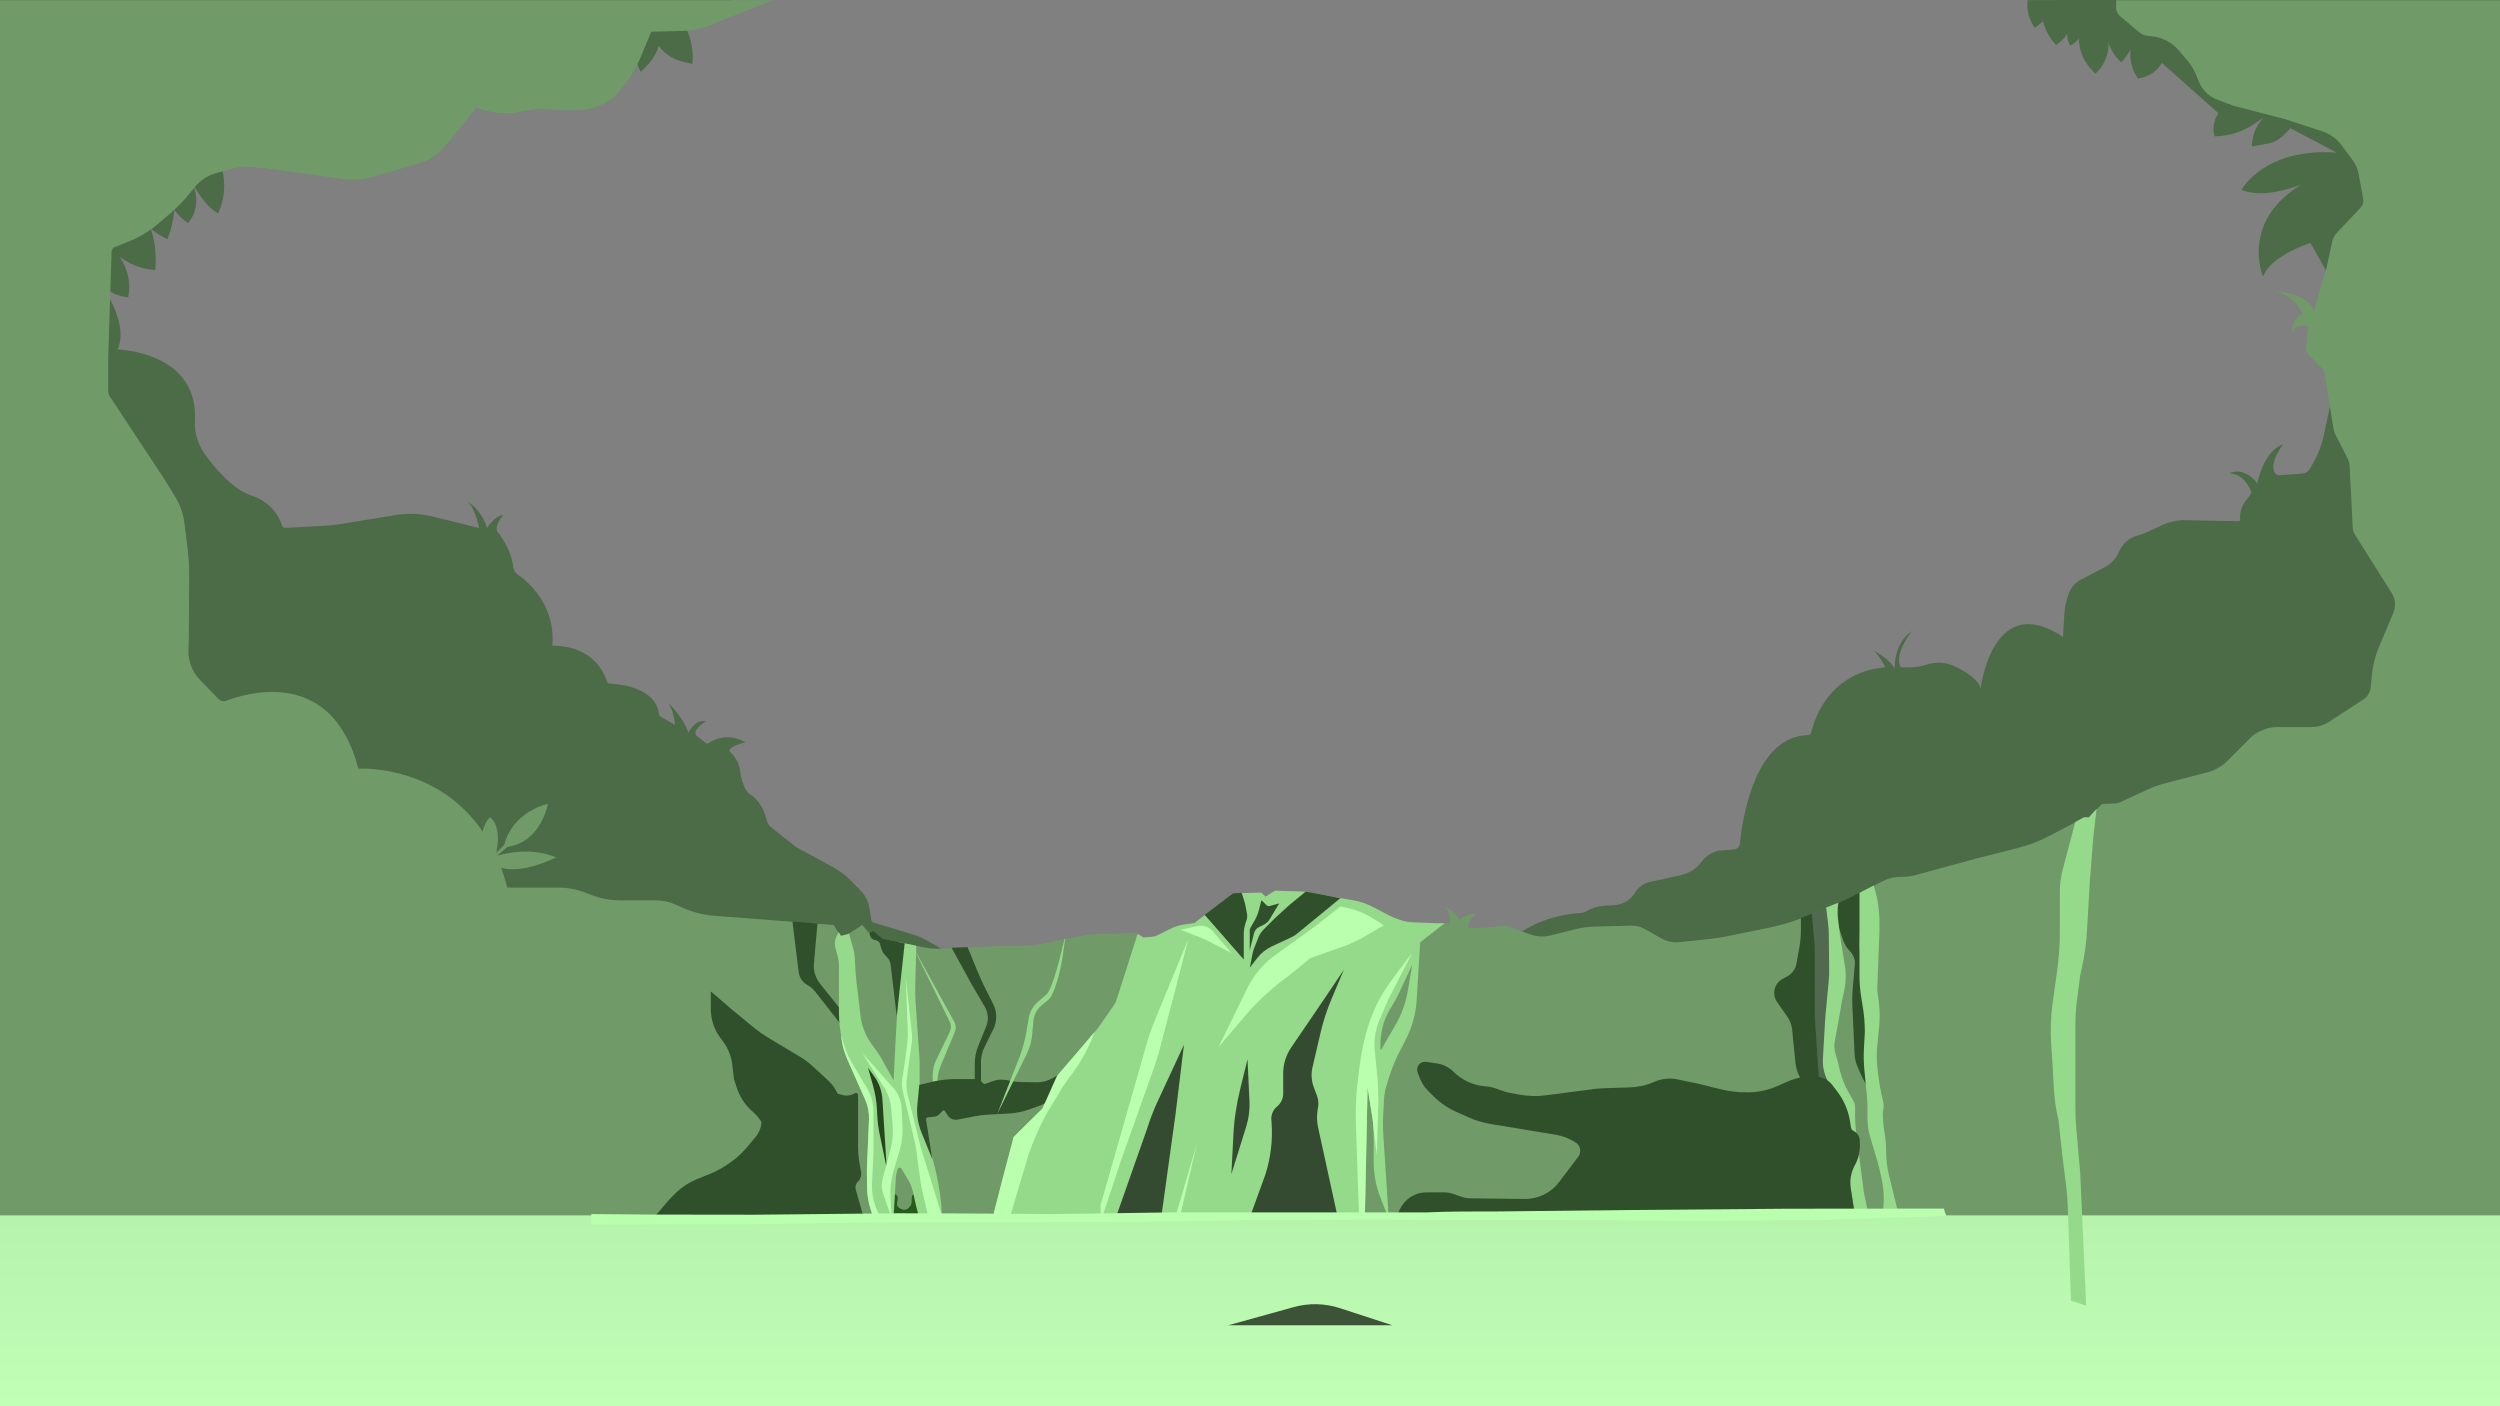 <svg width="1920" height="1080" viewBox="0 0 1920 1080" fill="none" xmlns="http://www.w3.org/2000/svg">
<rect x="0" y="0" width="1920" height="1080" fill="#808080" stroke="none"/>
<path d="M1920 0.2V1080.2H0V0.2H563.7L541.2 5C537.7 5.7 534.4 7 531.4 8.6C528.4 10.2 525.5 12.4 523 14.9L523.8 16.2C529.1 24.3 532 33.8 532 43.5C532 45.4 531.9 47.3 531.7 49.1L524.8 47.5C521 46.6 517.5 45.1 514.3 43.1C511.1 41 508.3 38.4 505.9 35.3C504.1 41.2 500.8 46.5 496.5 50.8L492.1 55.2C487.9 47 485.7 37.9 485.7 28.7V26.4L446.4 64.9C438.1 73.2 426.2 76.8 414.7 74.4L409.5 73.4C403.6 72.2 397.4 72.9 391.9 75.3L384.6 78.5C378.9 81 372.6 82 366.4 81.3L339.5 78.5C337.7 78.3 335.8 78.9 334.4 80.1L297.5 113.2C293.6 116.7 289.1 119.2 284.1 120.7L274.3 123.7C264.6 126.6 254.3 126.9 244.5 124.5L212 116.5L167.6 121.1L169 124.9C171.2 130.7 172.2 136.7 172.2 142.7C172.2 150 170.6 157.2 167.5 163.9L163.9 161.5C156.6 156.5 148 141.3 147.8 140.8C156.1 159.8 144.3 171.3 144.3 171.3C133.5 163.5 129.1 155.6 129.1 145.7C129.1 141.3 129.9 136.6 131.5 131.2L107.7 158.4L109.4 161.3C116.7 173.8 120.2 188.2 119.5 202.7L119.3 207.4L117.4 207.2C112.8 206.8 108.3 205.7 104 204C99.7 202.3 95.7 200 92 197.2L93.7 200.1C97.3 206.4 99.2 213.5 99.2 220.7C99.2 223.3 99 225.8 98.5 228.4L97 228.2C93.6 227.7 90.4 226.7 87.4 225.4C84.4 224 81.5 222.2 78.9 219.9C86.8 232.3 97.3 253.3 90.3 268.4C90.3 268.4 152.7 269.9 149.7 323.2C149.2 332.3 152 341.4 157.3 348.8C165.8 360.5 179.2 376.1 193 380.5C201.8 383.3 209.4 389.1 213.8 397.2C214.9 399.2 215.9 401.4 216.7 403.8C217 404.8 218 405.5 219.1 405.4L248 403.9C253.1 403.6 258.3 403.1 263.3 402.2L303.7 395.6C313.3 394 323.2 394.4 332.6 396.8L367.9 405.5C367.9 405.5 365.5 390.9 359.1 385.4C359.7 385.7 369.4 390.9 374.1 405.5C374.1 405.5 379.6 396 386.7 395.6C386.7 395.6 379.6 402.7 381.9 408.2C381.9 408.2 392.7 420.8 394.3 436.1C394.5 438.1 395.6 439.8 397.3 441C405.1 446.4 426.5 464.1 424.2 495C424.2 495.6 424.6 496.1 425.2 496C430.9 495.9 457.5 496.7 466.4 524C466.6 524.6 467.1 525 467.8 525C473.7 525.2 503.3 527.1 506.1 548.3C506.2 549.3 506.8 550.2 507.7 550.7L518.5 556.7C518.5 556.7 517.5 545.9 513.4 540C513.4 540 524.6 550.5 528.7 562.8C528.7 562.8 533.8 551.9 542 554C542 554 531.1 560.5 534.8 564.9L541.9 570.5C542.4 570.9 543 571.1 543.6 571C543.9 571 544.3 570.8 544.5 570.6C546.4 569.2 557.5 561.9 572.5 570C572.5 570 559 573.3 560.3 577.1C560.3 577.1 567.8 582.5 568.7 594.1C568.9 596.1 569.3 598 570 599.9L571.5 603.9C572.6 606.8 574.1 608.9 576.3 610.2C580 612.5 586.1 618.1 589 630.5C589.4 632.3 590.4 633.9 591.9 635.1L610.1 649.5C610.7 650 611.4 650.5 612.1 650.9L639.6 665.9C645 668.9 650 672.7 654.3 677.1L660.9 683.9C664.6 687.7 667 692.6 667.8 697.8L669.1 706.5C669.3 707.5 670 708.3 670.9 708.6L701.5 717.8C705 718.8 708.4 720.3 711.5 722.1L725.7 730.2C727.8 731.4 730.1 732 732.5 732H770.3C772.9 732 775.4 731.7 777.9 731.2L812.6 724C817.6 723 822.6 722.7 827.7 723.3C836.8 724.3 850.9 726.4 853 726.3C856.3 726.2 888.1 721.6 899.5 720C902.2 719.6 904.7 718.7 907 717.2L933.1 700.3C936.2 698.3 939.9 697.2 943.6 697.2H971.3C982.8 697.2 994.1 699.1 1004.9 702.9L1030.6 711.9C1036.2 713.9 1042.1 715.1 1048 715.7L1111.9 721.4C1114.9 721.7 1118 721.8 1121 721.9L1149.9 722.4C1155.5 722.5 1161 720.8 1165.5 717.6C1173.8 711.7 1190.3 702.6 1214 701.2C1215.5 701.1 1217 700.7 1218.2 699.9L1218.4 699.8C1222.5 697.3 1227.2 695.9 1232.1 695.6C1234.4 695.5 1237 695.3 1239.5 695.2C1246.2 694.9 1252.4 691.2 1255.9 685.4L1256 685.2C1258.4 681.2 1262.4 678.4 1266.9 677.4C1273.6 675.9 1283.7 673.6 1291.2 672C1297.5 670.6 1303 667 1306.8 661.8L1307 661.6C1310.6 656.7 1316.1 653.6 1322.2 653.1L1331.6 652.4C1334 652.2 1335.9 650.4 1336.2 648C1337.9 630.8 1347.1 565.5 1388.4 564.6C1389.7 564.6 1390.8 563.7 1391.1 562.4C1393.3 552.9 1404.3 516.4 1447.9 512.5C1447.9 512.5 1443.2 502.4 1438.1 499.1C1441.6 501.1 1452.5 507.5 1455.2 513.7C1455.2 513.7 1453.7 494.8 1468.3 484.6C1468.3 484.6 1454 502.6 1459.8 512.5H1467.1C1471.3 512.5 1475.5 511.8 1479.5 510.5L1479.7 510.4C1487 508 1494.9 508.6 1501.7 511.9C1509.8 515.9 1519.6 522 1521.1 528.7C1521.1 528.7 1524.3 502.3 1538 488.1C1547.5 478.2 1562.2 474.3 1584.4 489.2C1584.4 489.2 1584.8 482.1 1585.2 475.2C1585.3 473.6 1585.4 472 1585.5 470.6C1585.6 468.3 1586.1 465.4 1586.8 462.6C1587.5 459.7 1588.3 456.9 1589.2 454.8C1591 450.7 1594.1 447.3 1598.1 445.2L1616.5 435.6C1620.6 433.5 1624 430.1 1626.2 426.1L1628.7 421.4C1631.2 416.8 1635.3 413.2 1640.3 411.7C1640.6 411.6 1641 411.5 1641.4 411.4C1643.8 410.8 1646.1 410 1648.3 409L1660.8 403.2C1666.3 400.7 1672.2 399.4 1678.2 399.5L1719.4 400.3C1719.9 400.3 1720.4 399.9 1720.4 399.3V397.1C1720.4 393 1721.7 388.9 1724.1 385.6L1729.2 378.5C1729.2 378.5 1724.8 363.9 1712.2 363.5C1712.2 363.5 1723.1 357.4 1733.6 371.3C1733.6 371.3 1738.2 346.3 1753.4 341.3C1753.4 341.3 1742 356.1 1747.3 363.5C1748.1 364.5 1749.3 365.1 1750.6 365L1768 363.7C1770.6 363.5 1772.8 362.1 1774.1 359.9L1776.1 356.4C1780.2 349.4 1783.1 341.7 1784.8 333.8L1797.8 272.6C1802.3 251.6 1798.9 229.6 1788.3 211L1774.4 186.6C1774.4 186.6 1743.8 196.1 1738 212.5C1738 212.5 1721.4 173.6 1762.5 144.9C1764.2 143.7 1766 142.6 1767.9 141.4C1767.4 141.6 1764.9 142.7 1761.2 143.9C1751.9 147 1734.8 151.2 1721.4 145.8C1721.4 145.8 1725.3 138.7 1735 131.5C1739.3 128.3 1744.8 125.2 1751.5 122.6C1762.3 118.5 1776.4 115.9 1794.5 117.2L1759.1 98.5L1753.3 104.3C1750.2 107.4 1746.3 109.4 1742 110.2L1738.7 110.8L1729.5 112.4C1729.5 109 1730.1 105.6 1731.1 102.4C1732.1 99.4 1733.6 96.5 1735.5 93.9L1738 90.6L1731.7 94.9C1730 96 1728.3 97.1 1726.6 98C1723.5 99.7 1720.3 101 1717 102.1C1714.6 102.9 1712.1 103.5 1709.5 103.9C1706.6 104.4 1703.7 104.7 1700.8 104.7L1700.6 104.2C1699.5 100.3 1699.9 96.6 1700.7 93.6C1701.8 89.6 1703.7 86.9 1703.7 86.9L1660.3 48.3C1659.6 49.5 1658.8 50.6 1658 51.7C1654.2 56.2 1648.9 59.3 1643 60.1L1641.9 60.3C1641.6 59.9 1641.4 59.5 1641.1 59.1C1636.5 51.7 1635 42.8 1636.8 34.4C1637.2 32.6 1637.7 30.9 1638.3 29.2L1639.1 27L1624.9 26.5L1618.4 26.3C1621.1 36.5 1618.2 47.4 1610.8 55L1609.2 56.6L1605.5 52.5C1599.7 46.1 1596.6 37.9 1596.6 29.4V29.1C1596.6 27.5 1596.8 25.9 1597 24.2L1589.5 20.5C1589.1 22.5 1588.4 24.4 1587.4 26.1C1586.2 28.3 1584.5 30.3 1582.5 31.9L1579.1 34.6C1574.2 29.4 1570.7 23 1568.9 16.1C1568.5 14.6 1568.2 13 1567.9 11.4L1567.8 10.9L1580.7 0H1920V0.2Z" fill="#4B6C46"/>
<path d="M128.6 183.7C118.5 178.9 109.9 171.7 103.3 162.6L100.3 158.5L101.2 146.9L128.4 121.7L132 133.3L133.5 144.5C135.2 157.2 133.7 170.1 129.2 182.1L128.6 183.7Z" fill="#4B6C46"/>
<path d="M1581 0.2L1577.2 4.5C1576.2 6.6 1575.1 8.6 1573.8 10.4C1572.4 12.5 1570.7 14.5 1568.9 16.3C1567.2 18 1565.3 19.5 1563.4 20.9L1562.8 21.3C1559 16.2 1557 10 1557 3.7C1557 2.5 1557.1 1.3 1557.2 0.1H1581V0.2Z" fill="#4B6C46"/>
<path d="M1640.9 26.2C1639 34.1 1635.1 41.3 1629.6 47.2L1629 47.8C1621.3 40.9 1617.2 30.8 1618.1 20.5L1618.2 19.4L1646.3 16.6L1640.9 26.2Z" fill="#4B6C46"/>
<path d="M1587.5 22.9C1587.2 26.9 1587.9 31 1589.6 34.6L1589.8 35C1594.5 33 1598 28.8 1599.2 23.8L1599.3 23.3L1586.4 17.5L1587.5 22.9Z" fill="#4B6C46"/>
<path d="M374.3 660C374.3 660 364.3 639 376.4 627.7C376.4 627.7 385.8 633.5 381.1 655L387.3 648.8C387.3 648.8 391.6 625.1 420.8 617.3C420.8 617.3 415.9 646.5 389.8 650.4L381.7 657.2C381.7 657.2 406.2 649.2 427 658.5C427 658.5 396 674.5 379.5 664.1L374.3 660Z" fill="#709B69"/>
<path d="M1920 0.2V1080.2H0V0.2L593.3 0.2L544.3 19.7C538.1 22.2 531.5 23.5 524.8 23.7L500.1 24.4L491.7 44.7C488.8 51.7 484.9 58.3 480.2 64.2L474.2 71.7C472.6 73.7 470.7 75.4 468.6 76.8C465.8 78.7 462.8 80.3 459.6 81.4C456.5 82.6 453.2 83.4 449.8 83.9L449.3 84C442.3 84.9 435.3 85 428.3 84.4L423.9 84C416.3 83.3 408.5 83.7 401 85.4L399.2 85.8C391.7 87.5 383.8 87.4 376.3 85.6L365.5 83L342.5 111.4C336.9 118.3 329.2 123.4 320.6 125.9L286.1 135.8C278.7 137.9 271 138.5 263.4 137.4L205.5 129.4L192.4 128.1C187.8 127.6 183.2 128.1 178.7 129.3L164.9 133.3C159.2 135 154.2 138.3 150.4 142.8L144.6 149.8C140.5 154.7 136 159.3 131.2 163.5L121 172.2C114.6 177.7 107.3 182 99.5 185.2L88 189.8C86.7 190.3 85.8 191.6 85.7 193.1L83.1 274.8V300.2C83.1 301.8 83.6 303.3 84.4 304.6L124.9 365.9L134.6 381.6C138.3 387.7 140.7 394.4 141.6 401.5L143.8 418.9C144.8 426.9 145.3 435 145.3 443.1L145 490.9L144.7 499.2C144.4 507.8 147.7 516.2 153.7 522.3L167.9 536.9C169.4 538.5 171.7 539 173.8 538.2C189.3 532.2 255 512.1 275.2 590.3C275.2 590.3 364.6 584.7 389.6 681.7H428.6C436.6 681.7 444.4 683.3 451.7 686.4C455.6 688 459.7 689.3 463.8 690.2C468 691 472.2 691.5 476.4 691.5H503.9C508.9 691.5 513.9 692.5 518.5 694.6L524.8 697.4C532.3 700.7 540.2 702.6 548.3 703.3L589.2 706.4L627.6 709.4L640.2 710.4L643.8 716.1L645.6 718.9L650.9 717.6H651L662.2 710.4L666.4 715.3L667.5 716.5L668.9 715.8L670.6 715L672.6 716.7L677.5 720.9L691.2 723.9L694.6 724.6H694.8L696.5 725L703.4 726.4L709.6 727.6C713.9 728.4 718.3 728.8 722.7 728.6L730.6 728.2L742.9 727.7L744.1 727.6L766.6 726.6H781C788.2 726.6 795.5 725.9 802.6 724.4L831 718.6C834 718 837.1 717.6 840.2 717.5L860.4 717C862.6 716.9 864.8 716.8 867 716.5L867.8 716.4C869.8 716.1 871.8 716.5 873.5 717.5C873.6 717.6 873.8 717.6 873.9 717.7L878 720.3L886.7 719.5C886.7 719.5 886.7 719.5 886.8 719.5L898.3 713.8C902.3 711.8 906.6 710.5 911.1 710L916.9 709.3L925.2 703L947 686.4L953.7 686.2L968.5 685.8L971.8 688.9C971.8 688.9 979 684.1 979.7 684.3C980.2 684.5 990.8 684.7 997.9 684.9C999.5 684.9 1001.1 685 1002.7 685.2C1005.5 685.4 1008.2 685.8 1010.9 686.4L1028.2 689.9L1029.4 690.1L1038.5 691.6C1044 692.5 1049.3 694.3 1054.3 696.9L1066.3 703.2C1068.1 704.2 1070.1 705 1072 705.7L1074.2 706.5C1077.9 707.8 1081.8 708.6 1085.8 708.7L1102.6 709.3H1113.6C1113.6 709.3 1113.6 709.1 1113.7 708.6C1113.8 706.3 1113.7 698.7 1108.7 696.5C1109.2 696.6 1116.5 698.1 1120.8 706.6C1120.8 706.6 1128 700.1 1133.7 702.3C1133.7 702.3 1126 707 1128 712.6H1135.4C1138.8 712.6 1142.2 712.4 1145.6 712L1152 711.2C1154.3 710.9 1156.6 711.2 1158.8 711.9L1175.8 717.8C1180.5 719.4 1185.6 719.7 1190.5 718.5L1209.7 713.7C1214.8 712.4 1220 711.7 1225.3 711.6L1252.6 710.9C1256.3 710.8 1259.9 711.7 1263.2 713.5L1275.9 720.7C1280.1 723.1 1285 724.1 1289.8 723.6L1313.1 721.1C1318 720.6 1322.9 719.8 1327.8 718.8L1358.5 712.5C1366.9 710.8 1375.1 708.4 1383.1 705.4C1384.1 705 1385.1 704.6 1386.1 704.2C1386.7 704 1387.3 703.7 1387.9 703.5L1391.4 702.1L1402.6 697.5L1403.4 697.2L1405.7 696.2L1409.5 694.6L1412.5 693.4C1415.9 692 1419.2 690.5 1422.4 688.8L1428 685.9L1429.7 685L1438.9 680.3L1444.8 677.3L1448.4 675.7C1452.1 674.1 1456.1 673.3 1460.2 673.4C1460.6 673.4 1460.9 673.4 1461.3 673.4C1464.5 673.4 1467.7 673 1470.9 672.1L1518.4 659.2L1549.9 651.2C1558.4 649 1566.6 645.9 1574.3 641.8L1593.8 631.5L1600.5 627.9H1604.3C1604.3 627.9 1607.5 624.4 1610.4 621.4C1612.5 619.2 1614.4 617.4 1614.8 617.4C1615.5 617.4 1620.5 617.2 1623.7 617.1C1625.5 617.1 1627.2 616.6 1628.7 615.9L1649.2 606.4C1653.4 604.4 1657.8 602.9 1662.3 601.7L1695.1 593.2C1701.1 591.6 1706.6 588.5 1710.9 584.1L1728.6 566.4C1730.7 564.3 1733.2 562.7 1735.9 561.5L1738.5 560.4C1741.7 559.1 1745.1 558.4 1748.6 558.4H1775.1C1780 558.4 1784.7 557 1788.8 554.3L1815.3 537C1818.3 535 1820.2 531.8 1820.6 528.3L1821.5 519.1C1822.3 511.1 1824.3 503.2 1827.5 495.8L1838 470.9C1840.2 465.8 1839.7 459.9 1836.7 455.2L1808.7 410.8C1807.6 409.1 1807 407.1 1806.9 405.1L1804.5 357.9C1804.4 355.8 1803.8 353.7 1802.9 351.9L1793.9 334.4C1792.9 332.5 1792.3 330.5 1792 328.5L1785.5 287.7C1785.2 285.5 1784.1 283.4 1782.5 281.9L1773.4 272.8C1771.7 271.1 1770.8 268.7 1771.1 266.3L1772.7 250.9C1772.7 250.9 1762.9 246.4 1760.2 256.3C1760.2 256.3 1759.8 243.7 1768.6 241.2C1768.6 241.2 1761.8 225.6 1746.4 223.7C1746.4 223.7 1773.7 224.6 1776.8 239.5L1786.4 207.2L1791.1 185.7C1791.7 183.1 1793 180.6 1794.8 178.7L1812.8 159.7C1814.6 157.8 1815.4 155.2 1814.9 152.6L1811.4 133.6C1810.7 129.6 1809 125.9 1806.6 122.7L1798.3 111.5C1794.6 106.5 1789.4 102.8 1783.6 100.9L1754.4 91.3L1715.6 81.3L1702.8 76.5C1696.5 74.2 1691.4 69.3 1688.9 63L1686.4 57C1684.9 53.4 1682.9 50.1 1680.4 47.1L1673.4 38.8C1668.4 32.9 1661.3 29 1653.5 28L1648.8 27.4C1646.7 27.1 1644.7 26.3 1643.1 24.9L1628.1 12.3C1626.2 10.7 1625.2 8.4 1625.2 6V0.2L1920 0.2Z" fill="#709B69"/>
<path d="M1109.5 709L1090.7 723.7L1060.2 769.3C1060.2 769.3 1047.5 831.1 1047.8 834.1C1048.1 837 1046.1 935.8 1046.1 935.8H762.2L763.2 932.1L769.7 906.9L778.6 873.2L800.7 851.4L811.9 826.3C811.9 826.3 832.8 802.1 840.7 792.7C842.4 790.7 843.4 789.4 843.6 789.1C844.6 787.4 856.2 771.4 856.9 769.7C857.5 768.1 871.6 723.7 873.7 717.2C873.8 717.3 874 717.3 874.1 717.4L878.2 720L886.9 719.2C886.9 719.2 886.9 719.2 887 719.2L898.5 713.5C902.5 711.5 906.8 710.2 911.3 709.7L917.1 709L925.4 702.7L947.2 686.1L953.9 685.9L968.7 685.5L972 688.6C972 688.6 979.2 683.8 979.9 684C980.4 684.2 991 684.4 998.1 684.6C999.7 684.6 1001.3 684.7 1002.9 684.9C1005.7 685.1 1008.4 685.5 1011.1 686.1L1028.4 689.6L1029.6 689.8L1038.7 691.3C1044.2 692.2 1049.5 694 1054.5 696.6L1066.5 702.9C1068.3 703.9 1070.3 704.7 1072.2 705.4L1074.4 706.2C1078.1 707.5 1082 708.3 1086 708.4L1102.8 709H1109.5Z" fill="#95D98A"/>
<path d="M1920 933.4V1080.5H0V933.4H1920Z" fill="url(#paint0_linear_4_101)"/>
<path d="M702.7 917.1L707.3 933.8H683.9L686.9 917.1C688.6 917.3 689.7 918.9 689.5 920.6L688.9 924.1C688.6 925.7 689.5 927.3 691 928L692.8 928.8C694.6 929.6 696.6 929.1 697.9 927.6L698.9 926.5C699.7 925.6 700.1 924.4 700.1 923.2L700.3 919.5C700.2 918.1 701.3 917.1 702.7 917.1Z" fill="#265B1D"/>
<path d="M647.3 777.4V788.7L626.5 762.1C624.7 759.8 622.6 757.9 620.1 756.5L619.6 756.2C616.2 754.2 613.9 750.7 613.4 746.7L608.6 707.7L627.8 709.2L625.1 740.1C624.6 745.6 626.3 751 629.7 755.3L647.3 777.4Z" fill="#30502B"/>
<path d="M723.5 934.4L706 935.4L703.5 925.9L701.1 915.1C700.4 912.1 699.3 909.3 697.8 906.7L692.3 897.5C691.6 896.4 690 896.5 689.5 897.8L689 899.2C688.4 900.9 688.1 902.7 688 904.4L686.4 933L676.1 935.4L674.6 935.7L671.1 936.5L670.7 935.3L668.5 928.1C666.8 922.8 666 917.3 665.9 911.7L665.8 897.5L667.4 859.7C667.6 854.6 666.6 849.5 664.6 844.8L651 814.2C648.6 808.8 647 803.1 646.2 797.3L645.9 794.8L645.1 789.4C644.6 785.6 644.3 781.7 644.3 777.8V742.4C644.3 739.2 643.9 736.1 643 733.1L641.6 728C640.8 725.1 641.1 722 642.4 719.2L644.1 715.9L645.9 718.7L651.2 717.4L652 716.9L655.4 728.8C655.9 730.8 656.3 732.8 656.4 734.8L657.1 746.9C657.2 748.2 657.3 749.5 657.4 750.8L660.9 780.4C661.8 788 664.7 795.3 669.2 801.6L673 806.8C674.6 809 676 811.3 677.4 813.7L686.3 829.8L687.9 797.3L689.7 766.4L689.9 723.8H691.5L694.9 724.5H695.1L696.8 724.9L703.7 726.3L702.9 757.2C702.8 761.5 702.9 765.7 703.2 770L706 810.4C706.2 812.9 706.3 815.4 706.3 817.9V853.6L717 892.9C719.8 903.1 721.7 913.6 722.8 924.2L723.5 934.4Z" fill="#95D98A"/>
<path d="M700.7 726.2L732.9 784.9C734.2 787.3 734.3 790.2 733.3 792.7L722.5 818.4V818.5C720.4 823.5 719.6 829 720 834.4L720.6 843.8L717.3 834.7C715.5 828.7 716.1 820.1 718.8 814.5L729.5 792.3C730.6 790 730.6 787.3 729.6 785L700.7 726.2Z" fill="#95D98A"/>
<path d="M666.6 820L670.4 833.4C672.1 839.5 673.2 845.7 673.5 852L673.9 858.8C674.1 862.3 674.5 865.7 675.2 869.1L681 897.3L677.7 844.3C677.3 838 675.2 831.9 671.5 826.8L666.6 820Z" fill="#28441E"/>
<path d="M706 833.2L704.5 848.9C703.9 855.7 704.9 862.6 707.4 869L716 890.3L711.2 859.8C711.1 859 711.6 858.3 712.4 858.2L717.6 857.6C719 857.5 720.2 856.8 721.2 855.9L724.1 853C724.5 852.6 725.2 852.7 725.5 853.1L728.1 856.9C729.7 859.3 732.5 860.4 735.3 859.9L749.1 857.2C752.1 856.6 755 856.3 758 856.1L774.5 855.2C779.9 854.9 785.2 853.9 790.3 852.1L798.7 849.1C803.2 847.5 806.9 844.2 808.8 839.8L816.4 823.1L809.5 827.4C805.4 829.9 800.7 831.3 795.8 831.2L784 831C781.5 831 779 830.7 776.6 830.2L773 829.5C769.4 828.8 765.6 829.1 762.1 830.4L757 832.3C756.3 832.6 755.5 832.4 755 831.9L753.4 830.3C752.3 829.2 750.9 828.7 749.4 828.7H734C728.6 828.7 723.1 829.3 717.8 830.4L706 833.2Z" fill="#30502B"/>
<path d="M588.6 869.3L585.8 863.6C584 860 581.5 856.8 578.4 854.1C572.5 849.1 568.2 842.6 565.8 835.3L563.7 828.8L562.4 817.9C561.7 811.4 559.3 805.3 555.4 800L552.9 796.6C548.3 790.3 545.9 782.7 545.9 775V761.4L562.9 776L579.2 789.4C582.4 792 585.8 794.4 589.4 796.6L614.7 811.8C618.1 813.8 621.3 816.2 624.2 818.9L636.2 830C640.2 833.7 643.1 838.5 644.6 843.7L645.8 847.9L616.5 860.2L588.6 869.3Z" fill="#30502B"/>
<path d="M671.2 721.7L673.1 722.2C674.4 722.6 675.5 723.6 675.8 724.9L676.9 728.6C677.4 730.3 678.2 731.8 679.4 733.1L681.6 735.6C683.1 737.2 684 739.4 684.1 741.6L688.7 780.6L694.8 724.5H694.6L677.6 720.8L672.7 716.6L670.7 714.9L669 715.7L667.6 716.4L668.3 718.9C668.8 720.2 669.8 721.3 671.2 721.7Z" fill="#30502B"/>
<path d="M947 686L925.2 702.6L955.2 736.9V717.4C955.2 714.5 955.7 711.7 956.6 708.9L957.4 706.5C957.9 705 958 703.3 957.7 701.8L956.8 697C956.4 694.7 955.8 692.4 955 690.1L953.6 685.8L947 686Z" fill="#30502B"/>
<path d="M1029.4 689.8L996.6 716.7C995.1 718 993.4 719 991.6 719.9L976.6 726.9C972.4 728.9 968.7 731.8 965.8 735.5L959.9 743.1L961.9 732.6C962.2 731.2 962.6 729.8 963.1 728.4L966.4 720.1C967.3 717.7 968.7 715.6 970.5 713.8L979.3 705L990.5 694.8L1002.6 684.9C1005.4 685.1 1008.1 685.5 1010.8 686.1L1028.1 689.6L1029.4 689.8Z" fill="#30502B"/>
<path d="M968.8 691.3L972.6 695.1C973.3 695.8 974.3 696.1 975.2 695.8L982.4 693.8L975 706.2C974 707.8 972.6 709.1 970.9 710L966.9 712C965 712.9 963.6 714.7 963.1 716.7L959.8 729.8V714.7C959.8 713.9 960 713.1 960.4 712.5L963.6 706.9C965.1 704.3 966.2 701.5 966.9 698.6L968.8 691.3Z" fill="#30502B"/>
<path d="M1610.2 621.2L1607.8 641.3L1605.1 675.3L1602.8 714.8C1602.3 724.3 1601 733.8 1598.9 743.1L1597.6 749.2L1595.2 767.6C1594.3 774.2 1593.9 780.8 1593.9 787.4V849.7C1593.9 855.3 1594.1 861 1594.6 866.6L1597.6 900.7L1602.2 1002.8L1590.5 998.9L1588.1 927.5C1587.9 921.9 1587.5 916.3 1586.8 910.7L1583.9 887.6L1580.9 860C1578.9 851.8 1577.7 843.4 1577.3 834.9L1576.2 815.2L1575.3 801.7C1574.6 791.3 1575 780.8 1576.4 770.4L1579.8 746.1C1581.3 735.5 1582 724.7 1582 714V684.3C1582 678.8 1582.7 673.4 1584.1 668.1L1593.8 631.3L1600.5 627.7H1604.3C1604.2 627.7 1607.4 624.1 1610.2 621.2Z" fill="#95D98A"/>
<path d="M501.5 935.9L511.6 924C513.4 921.8 515.4 919.8 517.4 917.8L519.3 915.9C523.9 911.5 529.3 908 535.2 905.6L543.9 902.1C549.8 899.8 555.4 896.7 560.6 893L561.2 892.6C565.8 889.3 569.9 885.5 573.6 881.2L580.2 873.3C582.9 870 584.6 866 584.8 861.7L595.5 860C599.4 859.4 603.2 858 606.6 855.9L630.5 841.2C633.9 839.1 638.1 838.5 641.9 839.6L647.3 841C650.4 841.8 653.8 841.3 656.5 839.6C657.6 838.9 659 839.7 659 841V880.5C659 884.8 659.4 889.1 660.1 893.3L661.3 900.1C661.8 902.7 660.9 905.4 659 907.3C657.3 909 656.6 911.5 657.3 913.9L663.7 936.4H506.5L501.5 935.9Z" fill="#30502B"/>
<path d="M1407.1 704.1V756.2L1406.9 838.4H1392L1387.8 773.3L1386.2 703.9C1386.8 703.7 1387.4 703.4 1388 703.2L1391.5 701.8L1402.7 697.2L1403.5 696.9L1405.8 695.9L1407.1 704.1Z" fill="#50694F"/>
<path d="M1400 845.6L1388.4 835.1C1383 830.2 1379.7 823.5 1378.9 816.3L1376.3 790.5C1376 787.1 1374.7 783.8 1372.7 780.9L1364.8 769.6C1360.6 763.6 1362.6 755.2 1369 751.8L1372.5 749.9C1376.3 747.9 1379 744.2 1379.7 739.9L1381.9 727.7C1382.7 723.2 1383.1 718.7 1383.1 714.1V705C1384.7 704.4 1386.3 703.8 1387.9 703.1L1391.4 701.7L1393.7 725.8V780.2L1397.4 836.1L1400 845.6Z" fill="#30502B"/>
<path d="M1435.3 813.3L1432.8 832.5L1430.1 827.2C1429.8 826.6 1429.5 825.9 1429.2 825.3L1426.6 819.3C1425.2 816.1 1424.4 812.6 1424.3 809.1L1422.6 772.4C1422.4 767.9 1422.5 763.4 1422.9 758.9L1424.5 740.8C1424.6 739.9 1424.6 739 1424.5 738C1424.3 736.6 1423.9 735.3 1423.3 734.1C1422.7 732.9 1421.9 731.7 1420.9 730.7C1418.5 728.3 1416.7 725.4 1415.6 722.2L1414.2 718.2C1411.5 710.5 1410 702.4 1409.5 694.3L1412.5 693.1C1415.9 691.7 1419.2 690.2 1422.4 688.5L1428 685.6L1429.7 684.7L1428 726.4L1435.3 813.3Z" fill="#30502B"/>
<path d="M1090.7 723.7L1088 768.1C1087.3 778.8 1084.4 789.2 1079.5 798.7L1074.9 807.6C1071.7 813.8 1069 820.3 1066.9 827L1065.1 832.8C1063.9 836.7 1063.1 840.8 1062.9 844.9L1062.3 855.9C1062 861.7 1062.1 867.4 1062.5 873.2L1066.6 936.2L1060.1 919.6C1056.7 910.9 1055 901.7 1055 892.4V872.1C1055 870.6 1055 869.1 1054.9 867.6C1054.7 864.3 1054.4 861.1 1053.9 857.9L1050.3 835.4L1048.2 936.1L1043.8 936.5L1041.3 862.8C1041 852.5 1041.4 842.2 1042.6 831.9L1043.7 822.4C1044.9 812 1046.9 801.7 1049.8 791.6L1049.9 791.2C1053.6 778.1 1059.5 765.7 1067.6 754.7L1074.1 745.8L1081.9 735.5L1084.8 731.7L1090.7 723.7Z" fill="#95D98A"/>
<path d="M1084.6 741L1081.3 760.5C1079.7 770.1 1076.3 779.4 1071.4 787.8L1060.4 806.7L1060.3 805.9C1059.5 794.7 1062.2 783.5 1068.2 774C1070.6 770.2 1072.8 766.2 1074.7 762.1L1084.6 741Z" fill="#709B69"/>
<path d="M1084.6 731.7L1065.9 768.2L1059.3 783.8C1056.2 791.1 1055 799 1055.8 806.9L1058 829C1058.2 831.5 1058.4 834.1 1058.6 846.1L1057.4 887L1054.9 867.4C1054.7 864.1 1054.4 860.9 1053.9 857.7L1050.3 835.2L1048.2 935.9L1043.8 936.3L1041.3 862.6C1041 852.3 1041.4 842 1042.6 831.7L1043.7 822.2C1044.9 811.8 1046.9 801.5 1049.8 791.4L1049.9 791C1053.6 777.9 1059.5 765.5 1067.6 754.5L1074.1 745.6L1081.9 735.3L1084.6 731.7Z" fill="#B9FFAD"/>
<path d="M943.3 1017.8H1069.3L1029.2 1004.7C1017.6 1000.9 1005.1 1000.6 993.4 1003.9L943.3 1017.8Z" fill="#3C5337"/>
<path d="M1457.7 931V934.9H1445.8L1446.5 926.1C1447.1 919.2 1446.6 912.2 1445.1 905.5L1443.6 898.6C1443.1 896.4 1442.5 894.2 1441.9 892L1436.5 873.9C1435 868.9 1434.2 863.7 1434.2 858.5V851.1C1434.2 847.6 1434 844.2 1433.7 840.7L1431.8 821.3C1431.3 815.9 1431.2 810.5 1431.5 805.1L1432.2 792.7C1432.2 786.2 1431.7 779.7 1430.6 773.2L1429.3 765C1428.5 759.9 1428.1 754.8 1428.1 749.7V685.7L1439 680.1L1439.6 682.1C1442.1 690.5 1443.4 699.2 1443.4 708V715.9L1441.7 760.1L1442.9 769.2C1443.8 776 1443.8 783 1443.1 789.8L1441.9 801.3C1441.1 808.4 1441.2 815.5 1442.1 822.6L1442.7 827.4C1443.2 831.3 1443.9 835.1 1444.7 839L1446.2 845.8C1446.7 847.9 1446.7 850 1446.4 852C1446.1 853.6 1445.9 855.1 1446 856.7L1446.1 858.4C1446.2 862.2 1446.6 866.1 1447.3 869.8C1448.1 874.3 1448.5 878.9 1448.5 883.4C1448.5 890.2 1449.3 897.1 1451 903.7L1457.7 931Z" fill="#95D98A"/>
<path d="M1419.1 837.8L1423.3 845.2C1423.9 846.3 1424.4 847.5 1424.6 848.7C1424.7 849.2 1424.7 849.7 1424.7 850.3V857.5C1424.7 861.6 1425 865.7 1425.5 869.7L1431.5 916L1435.4 934.7L1425 934.9L1421.5 913.5C1420.9 910 1420.5 906.5 1420.3 902.9L1418.5 877.2C1418.3 874.7 1418.2 872.2 1418.2 869.7V865.3C1418.2 859.7 1416.8 854.1 1414.1 849.2L1404 830.7C1401 825.2 1399.6 819.1 1400 812.9L1401.8 781.5L1404.4 754.1C1404.7 750.8 1404.9 747.5 1404.8 744.1L1404.5 717.8C1404.5 715 1404.3 712.3 1404 709.5L1402.5 697L1411.9 693.2L1411.7 694.5C1411.2 698.2 1411.2 702 1411.6 705.7L1413 717.8L1416.8 741.1C1417.9 747.9 1417.7 754.8 1416.2 761.5C1415.1 766.5 1414 771.6 1414 772.2C1414 773.2 1411 789.5 1409.2 799.2C1408.5 803 1408.8 807 1410 810.6C1410.6 812.4 1411.2 814.2 1411.6 816L1413.3 823.2C1414.7 828.5 1416.6 833.3 1419.1 837.8Z" fill="#95D98A"/>
<path d="M1128 858.2C1133.5 860.6 1139.2 862.3 1145.1 863.3L1154.4 864.8L1194.9 871.5C1200.4 872.4 1205.6 874.5 1210.3 877.6C1213.9 880 1214.7 885 1212.1 888.4L1197.4 907.8C1191.1 916.1 1181.2 921 1170.8 920.8L1129.5 920.3C1126.9 920.3 1124.3 919.8 1121.8 918.9L1116 916.9C1113.7 916.1 1111.3 915.7 1108.9 915.7H1095.7C1091.3 915.7 1087.1 916.9 1083.4 919.3C1079.7 921.7 1076.8 925.1 1074.9 929.1L1073.9 931.4C1073.5 932.4 1074.2 933.5 1075.3 933.5H1126.3C1130 934.4 1133.8 932.6 1137.6 932.6L1424.1 930.2L1421.4 912.9C1420.4 906.8 1421.5 900.6 1424.4 895.1L1424.7 894.6C1427.4 889.6 1428.6 884 1428.4 878.3L1428.3 875.9C1428.2 872.7 1426.3 869.9 1423.5 868.5C1422.4 868 1421.7 866.9 1421.5 865.7L1420.9 861.7C1419.6 853.1 1416.2 845 1410.9 838.1L1407.2 833.3C1404.2 829.4 1399.6 827 1394.6 826.7C1387.3 826.3 1379.9 827.6 1373.2 830.5L1364.5 834.3C1357.8 837.2 1350.5 838.8 1343.2 838.9H1342C1335 839 1328.1 838.2 1321.3 836.5L1304.8 832.4L1288.5 829C1282.4 827.7 1276.1 828.4 1270.4 830.9C1264.5 833.5 1258.2 834.9 1251.8 835.1L1230.9 835.8C1229.2 835.9 1227.4 836 1225.7 836.2L1187 841.2C1180.4 842.1 1173.6 841.9 1167.1 840.7L1160 839.4C1157.1 838.9 1154.2 838 1151.5 836.9L1150.2 836.4C1148.2 835.6 1146.1 835 1144 834.7L1138.5 834C1130.1 832.9 1122.4 829.1 1116.4 823.2C1112.9 819.7 1108.4 817.4 1103.5 816.7L1095.2 815.5C1090.7 814.8 1087.1 819.3 1088.7 823.6L1090.4 828C1091.8 831.6 1093.9 834.9 1096.6 837.6L1100.9 841.9C1105.9 846.9 1111.9 851 1118.4 853.9L1128 858.2Z" fill="#30502B"/>
<path d="M817.6 721.1L813.2 738.8C812.2 742.7 807 761.2 803.8 763.6L798.2 768.5C793.9 771.8 790.9 776.7 790 782.1L788.3 792.3C787.2 798.7 785.5 804.9 783.3 811L765.8 855.7L788.8 808.9C791 804.2 792.4 799.1 792.8 794L793.6 784.6C794 779.5 796.5 774.8 800.5 771.6L805.1 767.9C810 763.9 814.7 743.9 815.6 737.6L818.1 720.8L817.6 721.1Z" fill="#95D98A"/>
<path d="M695.6 750.4L700.4 794.3C700.6 796.3 700.6 798.4 700.3 800.4L698.2 815.4L696.4 828.8C695.9 832.8 696.1 836.9 697.1 840.8L706.9 880.2C707.2 881.5 707.6 882.8 708 884L723.6 934.4L713 934.8L708.1 913.7C707.6 911.5 707.2 909.3 706.9 907L703.8 884.1C703.4 881.2 702.9 878.3 702.2 875.5L693.3 837.8C692.6 834.9 692.5 831.8 692.9 828.8L695 815.4L696.8 800.9C697.1 798.2 697.3 795.4 697.2 792.6L695.6 750.4Z" fill="#B9FFAD"/>
<path d="M676.3 935.9L674.6 935.7L670.7 935.3L668.5 928.1C666.8 922.8 666 917.3 665.9 911.7L665.8 897.5L667.4 859.7C667.6 854.6 666.6 849.5 664.6 844.8L651 814.2C648.6 808.8 647 803.1 646.2 797.3L645.9 794.8L648.8 804C650.2 808.5 652.1 812.7 654.5 816.7L665.9 835.7C669.1 841 670.8 847 670.8 853.2V885.9L669.7 909.2C669.4 915.6 670.6 922 673 927.9L676.1 935.3L676.3 935.9Z" fill="#B9FFAD"/>
<path d="M662.2 808.7L687.1 836.7C687.4 837 687.7 837.4 688 837.8C690.7 842 692.3 846.8 692.5 851.8L693.1 865C693.4 871.5 692.6 878.1 690.7 884.4L686.2 899.3C684.3 905.8 683.5 912.5 683.9 919.2L684.9 935.8L678.2 916.6C677 913 676.8 909.1 677.8 905.5L683.8 883.2C685.5 876.9 686.1 870.4 685.5 863.9L684.4 851.2C684 846.3 682.6 841.5 680.3 837.2L662.2 808.7Z" fill="#B9FFAD"/>
<path d="M840.6 792.6L839.5 795.5C835.9 805 831 814 825.1 822.2L816.6 834L805.3 852.8C802.4 857.7 799.8 862.7 797.5 867.9L795.6 872.2C792.8 878.5 790.4 884.9 788.5 891.5L775.3 935.7L775.1 936.4L773.2 935.7L763.1 932L769.6 906.8L778.5 873.1L800.6 851.3L811.8 826.2C811.8 826.2 832.8 802 840.6 792.6Z" fill="#B9FFAD"/>
<path d="M906.6 714L921.2 710.9C925.3 710.7 929.2 712.5 931.8 715.6L945.7 731.9L927.7 722.6C926 721.7 924.3 721 922.6 720.3L906.6 714Z" fill="#B9FFAD"/>
<path d="M912.7 721.1C912.7 721.5 896.2 784.8 890.6 806C889.4 810.5 888 815 886.5 819.4L861.3 890.2L845.3 938.4V925.3L880.4 802.5C882.3 795.7 884.7 789.1 887.3 782.6L912.7 721.1Z" fill="#B9FFAD"/>
<path d="M902.8 934.4L919.5 877.2L905.9 935.7L902.8 934.4Z" fill="#B9FFAD"/>
<path d="M935.9 804L957.6 759.6C961.1 752.4 965.8 745.8 971.5 740.1C973.6 738 975.9 736.1 978.3 734.3L1011.1 710.6L1029.5 696.1L1036.8 697.8C1042.5 699.1 1048 701.4 1053 704.5L1062.8 710.6L1048.5 719C1043.1 722.1 1037.5 724.8 1031.6 726.9L1006.7 735.7C1006.1 735.9 1004.8 737 1003 738.5C998.6 742.4 994 746.1 989.4 749.6L984.8 753.1C974.3 761.1 964.7 770.1 956.2 780.2L935.9 804Z" fill="#B9FFAD"/>
<path d="M857.2 934.4L881.1 866.5C883.3 859.4 886 852.4 889.2 845.6L909.3 802.3L902.8 855.8L891.9 934.4L861.2 936.4L857.2 934.4Z" fill="#354B31"/>
<path d="M945.7 901.7L957.1 865.2C959 859 959.9 852.4 959.6 845.9L958.1 813.5L952.4 836.7C949.5 848.6 947.7 860.7 947.2 872.9L945.7 901.7Z" fill="#354B31"/>
<path d="M959.6 935.7L971.9 901.8C975.9 889.1 977.5 875.8 976.6 862.6L976.4 860.1C976.1 856.1 977.8 852.2 980.9 849.7C983.8 847.3 985.5 843.7 985.5 840V824.3C985.5 817.3 987.6 810.5 991.5 804.7L1015.1 770L1032.1 744.8L1022.7 767C1019 775.8 1016 784.9 1013.9 794.3L1008 819.7C1006.8 824.8 1007.2 830.2 1009 835.1L1011.4 841.4C1012.4 844.2 1012.8 847.2 1012.3 850.1L1011.9 852.6C1011.2 857 1011.4 861.5 1012.3 865.9L1027.3 934.6L959.6 935.7Z" fill="#354B31"/>
<path d="M454.1 940.4L513.9 940.2H575.2L681.4 938.7L776.1 938.6L874.4 938.3L969.9 937L1059.3 936.7L1106.8 937L1187.8 936.8L1305.7 937.7L1400.4 936.9L1494.8 933.9L1492.8 928.2L1372.6 928.3L1250.6 929.3L1148.9 930.4C1131.3 930.4 1114.3 930.3 1096.1 931.1H900.9L809.2 932.4L731.8 931.9L689 931.8L580.4 932.9L499.9 932.8L454.1 932.4V940.4Z" fill="#B9FFAD"/>
<path d="M763 790.1L756 804.4C754.3 807.9 753.4 811.8 753.4 815.7V832.5H748.6V817C748.6 812.2 749.5 807.4 751.4 803L757.4 788.3C759.4 783.4 759 777.8 756.3 773.2L746.6 756.6L730.8 727.9L743.1 727.4L750.4 745.2C752.4 750.1 754.6 755 757 759.7L762.8 771.1C765.8 777.1 765.9 784.1 763 790.1Z" fill="#30502B"/>
<defs>
<linearGradient id="paint0_linear_4_101" x1="959.988" y1="1080.41" x2="959.988" y2="0.129" gradientUnits="userSpaceOnUse">
<stop stop-color="#C1FFB7"/>
<stop offset="1" stop-color="#6FA865"/>
</linearGradient>
</defs>
</svg>
